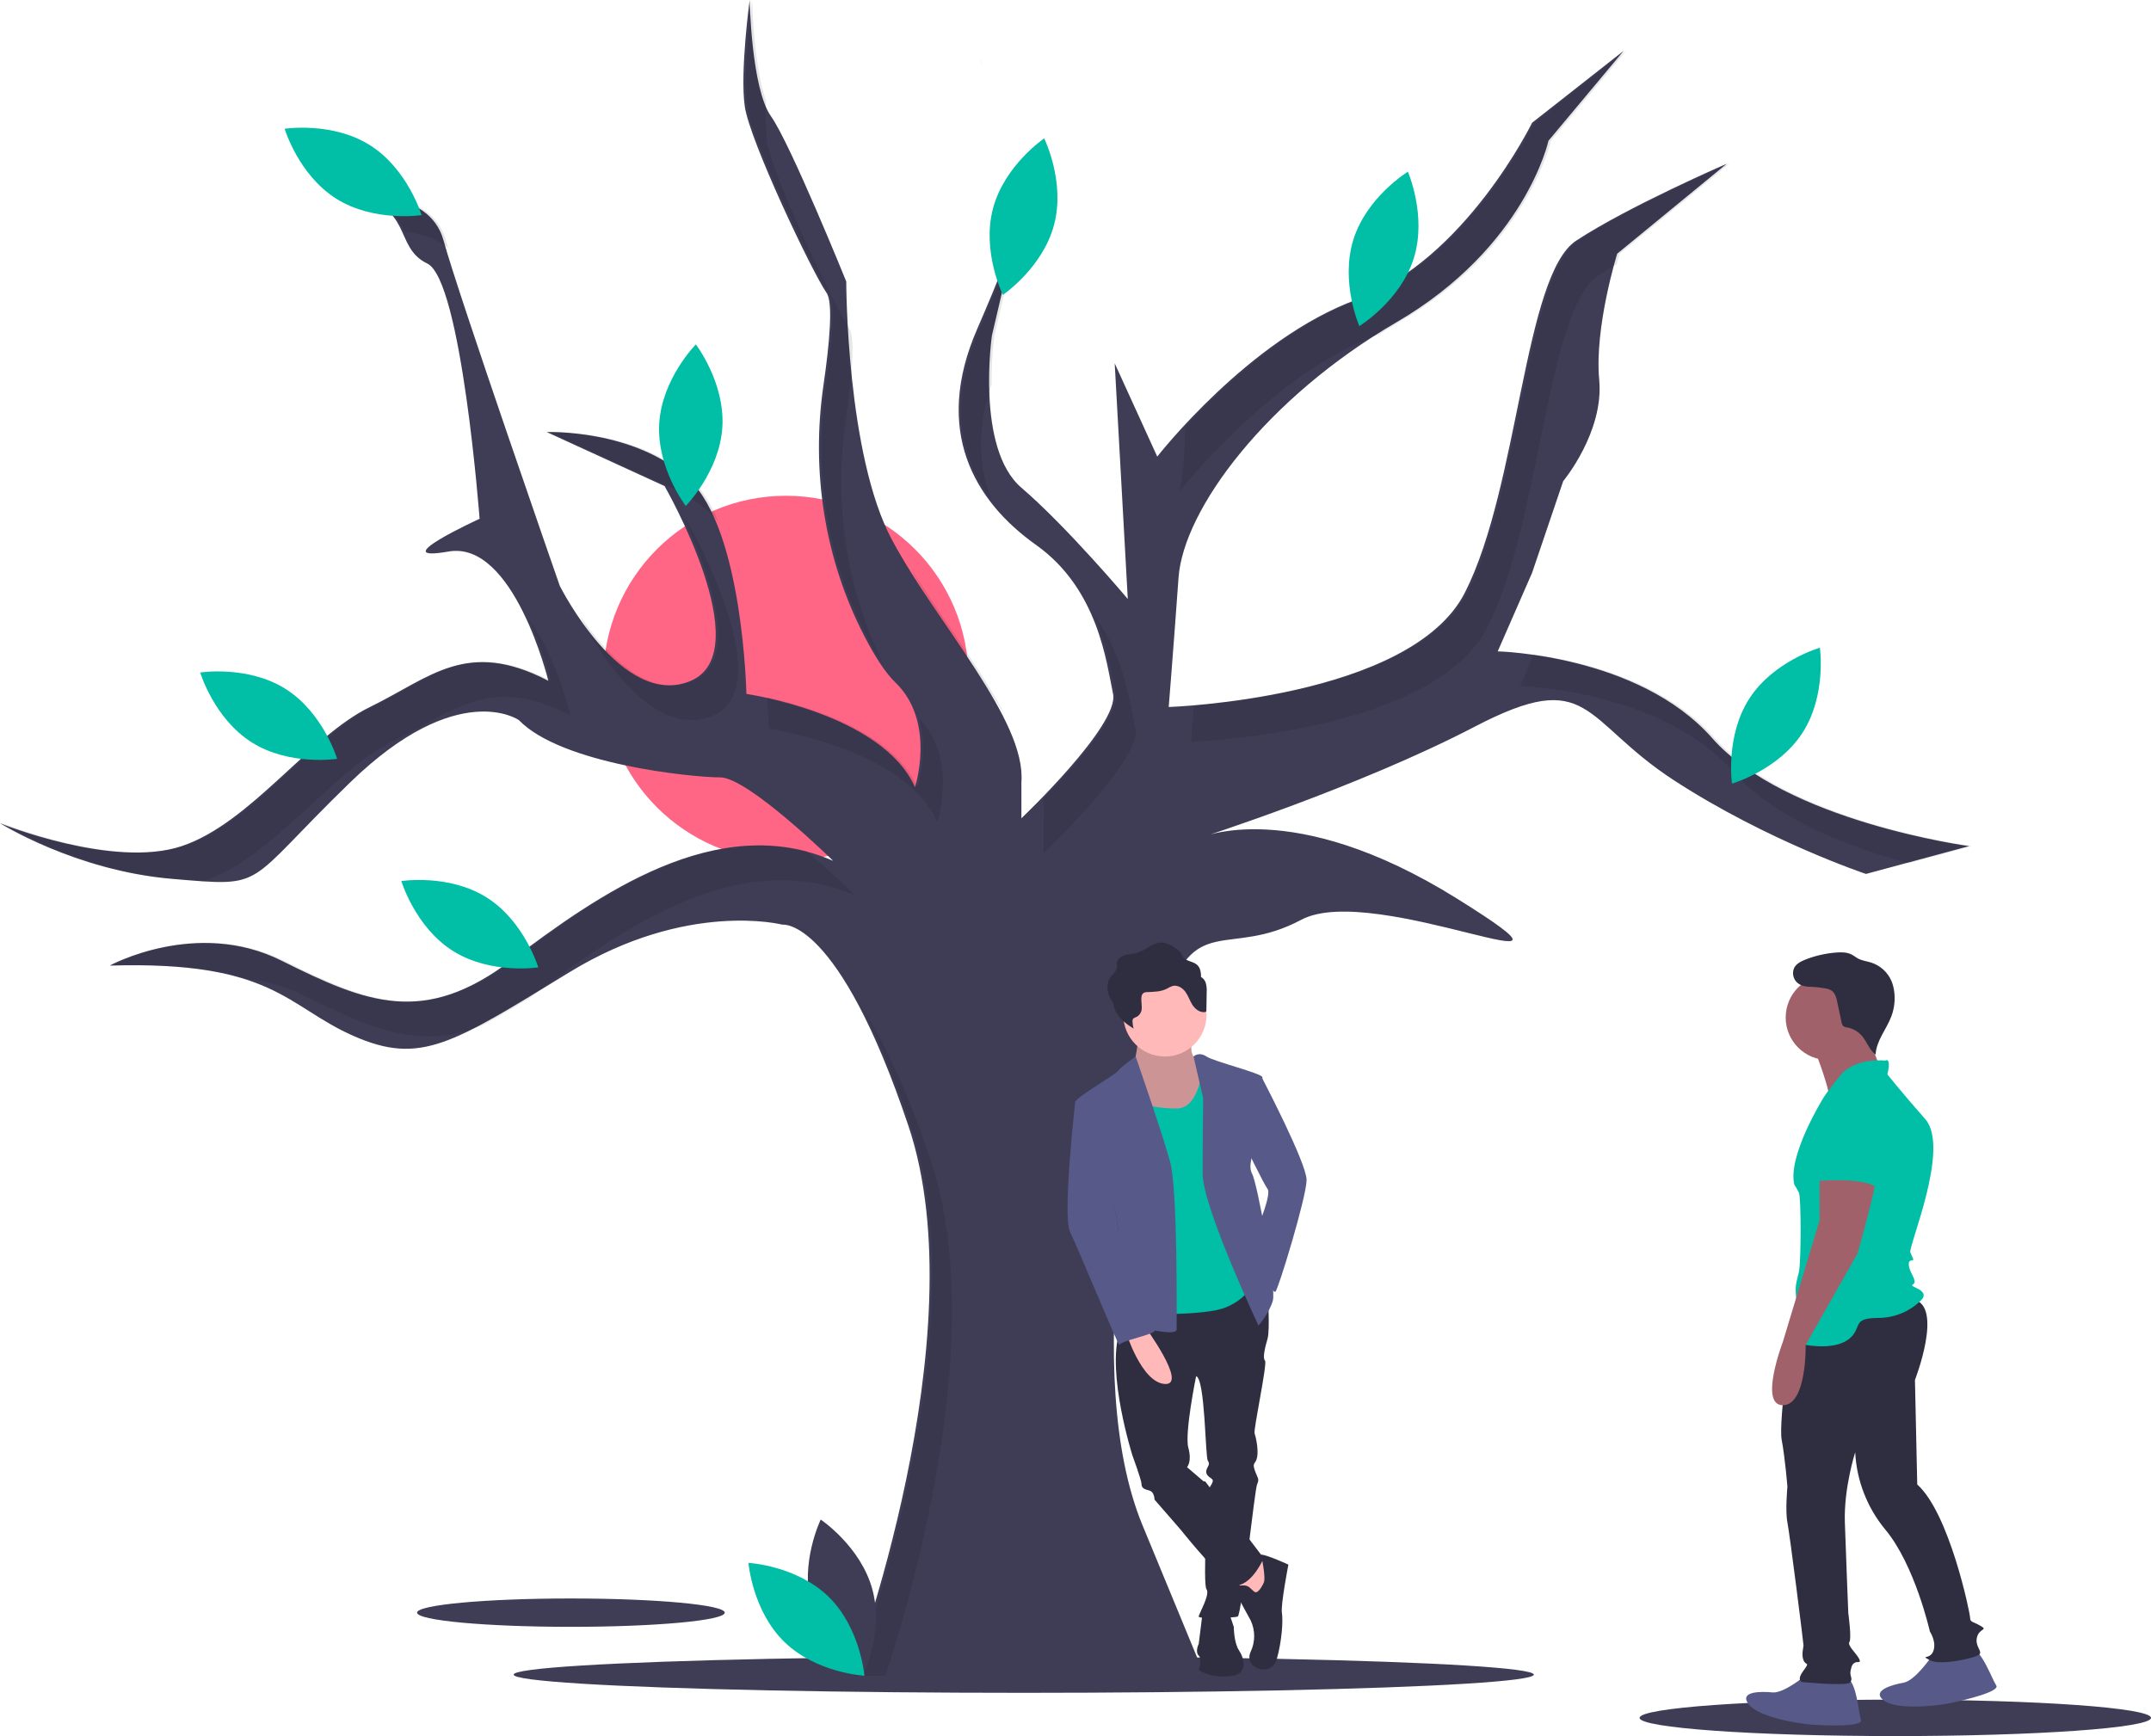 <svg id="e0mmfj8svzsmk1" xmlns="http://www.w3.org/2000/svg" xmlns:xlink="http://www.w3.org/1999/xlink" viewBox="0 0 1055.523 852.056" shape-rendering="geometricPrecision" text-rendering="geometricPrecision"><style><![CDATA[#e0mmfj8svzsmk3_to {animation: e0mmfj8svzsmk3_to__to 3000ms linear infinite normal forwards}@keyframes e0mmfj8svzsmk3_to__to { 0% {transform: translate(0px,0px)} 100% {transform: translate(-246.005px,-199.859px)} }]]></style><ellipse id="e0mmfj8svzsmk2" rx="250.304" ry="8.939" transform="matrix(1 0 0 1 502.363 821.89)" fill="rgb(63,61,86)" stroke="none" stroke-width="1"/><g id="e0mmfj8svzsmk3_to" transform="translate(0,0)"><circle id="e0mmfj8svzsmk3" r="89.563" transform="translate(385.682,332.888)" fill="rgb(255,101,132)" stroke="none" stroke-width="1"/></g><ellipse id="e0mmfj8svzsmk4" rx="75.486" ry="6.958" transform="matrix(1 0 0 1 280.159 791.481)" fill="rgb(63,61,86)" stroke="none" stroke-width="1"/><path id="e0mmfj8svzsmk5" d="M489.915,846.473C489.915,846.473,552.566,679.403,518.027,576.59C483.489,473.778,456.179,477.794,456.179,477.794C456.179,477.794,409.592,465.745,351.76,501.087C293.928,536.429,278.667,546.871,245.735,532.413C212.802,517.955,206.377,495.465,126.054,497.874C126.054,497.874,168.625,474.581,210.393,495.465C252.16,516.348,280.273,527.594,322.844,495.465C365.415,463.336,424.05,421.568,481.079,446.468C481.079,446.468,439.312,405.504,425.657,405.504C412.002,405.504,347.744,399.078,326.86,377.391C326.86,377.391,297.141,356.507,244.128,407.913C191.115,459.32,203.967,459.32,156.577,455.303C109.187,451.287,72.238,427.994,72.238,427.994C72.238,427.994,127.661,450.484,161.396,439.239C195.131,427.994,224.048,385.423,253.767,370.965C283.486,356.507,301.157,337.23,341.318,358.113C341.318,358.113,324.451,289.036,292.322,294.659C260.193,300.281,307.583,278.594,307.583,278.594C307.583,278.594,298.747,161.324,281.88,153.291C265.012,145.259,275.454,124.375,244.128,120.359C244.128,120.359,282.683,115.54,289.912,142.046C297.141,168.552,346.941,311.526,346.941,311.526C346.941,311.526,377.463,372.571,411.199,358.113C444.934,343.655,398.347,262.53,398.347,262.53L340.515,236.023C340.515,236.023,383.889,234.417,410.395,259.317C436.902,284.217,438.508,364.539,438.508,364.539C438.508,364.539,505.176,374.178,521.24,410.323C521.24,410.323,531.682,378.194,511.602,358.917C506.581,354.097,501.31,345.714,496.227,335.849C476.789,298.125,470.195,255.123,476.31,213.128C479.302,192.578,481.144,172.484,477.866,167.749C470.637,157.307,440.115,93.049,437.705,76.182C435.295,59.314,440.115,23.972,440.115,23.972C440.115,23.972,440.918,67.346,450.557,81.001C460.195,94.656,487.505,162.127,487.505,162.127C487.505,162.127,487.505,247.268,509.995,289.036C532.485,330.804,575.86,377.391,573.45,407.913L573.45,425.584C573.45,425.584,621.643,379.8,618.43,364.539C615.217,349.278,611.201,313.133,580.679,291.446C550.156,269.759,530.076,235.22,551.763,185.42C573.45,135.62,573.45,126.785,573.45,126.785L558.992,188.633C558.992,188.633,550.96,244.056,573.45,263.333C595.94,282.61,625.659,317.952,625.659,317.952L619.234,202.288L640.117,248.072C640.117,248.072,685.098,190.24,738.111,170.962C791.123,151.685,824.056,84.214,824.056,84.214L869.036,48.872L832.088,93.049C832.088,93.049,820.843,145.259,757.388,182.207C693.933,219.156,652.969,273.775,650.559,307.51C648.15,341.246,645.74,370.965,645.74,370.965C645.74,370.965,764.617,366.949,791.123,314.739C817.63,262.53,820.04,158.914,845.743,142.046C871.446,125.178,919.639,104.295,919.639,104.295L865.823,148.472C865.823,148.472,854.578,184.617,856.988,210.32C859.398,236.023,839.317,260.12,839.317,260.12L824.056,305.101L807.188,343.655C807.188,343.655,876.265,345.262,912.41,386.226C948.555,427.191,1038.516,439.239,1038.516,439.239L987.913,452.894C987.913,452.894,939.72,436.829,893.936,407.11C848.152,377.391,852.972,350.884,795.943,380.604C738.914,410.323,661.001,435.223,661.001,435.223C661.001,435.223,705.982,414.339,787.107,464.942C868.233,515.545,746.946,456.107,710.801,475.384C674.656,494.661,657.788,470.565,643.33,518.758C628.872,566.952,602.366,698.68,632.888,772.577L663.411,846.473Z" transform="matrix(1 0 0 1 -72.238 -23.972)" fill="rgb(63,61,86)" stroke="none" stroke-width="1"/><path id="e0mmfj8svzsmk6" d="M792.342,314.739C770.807,357.156,688.304,367.763,658.111,370.249C657.265,381.138,656.707,388.024,656.707,388.024C656.707,388.024,775.584,384.008,802.09,331.798C828.596,279.589,831.006,175.973,856.709,159.105C859.435,157.316,862.416,155.482,865.563,153.633C866.446,150.391,867.042,148.472,867.042,148.472L920.858,104.295C920.858,104.295,872.665,125.178,846.961,142.046C821.258,158.914,818.848,262.53,792.342,314.739Z" transform="matrix(1 0 0 1 -72.238 -23.972)" opacity="0.1" fill="rgb(0,0,0)" stroke="none" stroke-width="1"/><path id="e0mmfj8svzsmk7" d="M653.826,233.593C653.651,253.369,651.084,265.131,651.084,265.131C651.084,265.131,696.046,207.323,749.044,188.034C752.176,186.052,755.354,184.101,758.607,182.207C822.061,145.259,833.306,93.049,833.306,93.049L870.255,48.872L825.274,84.214C825.274,84.214,792.342,151.685,739.329,170.962C703.193,184.102,670.796,215.152,653.826,233.593Z" transform="matrix(1 0 0 1 -72.238 -23.972)" opacity="0.1" fill="rgb(0,0,0)" stroke="none" stroke-width="1"/><path id="e0mmfj8svzsmk8" d="M584.416,424.972L584.416,442.643C584.416,442.643,632.61,396.86,629.397,381.598C626.94,369.927,623.998,346.046,609.105,325.754C615.818,341.089,617.861,356.047,619.649,364.539C621.953,375.483,597.824,402.12,583.986,416.317C584.471,419.175,584.616,422.08,584.416,424.972Z" transform="matrix(1 0 0 1 -72.238 -23.972)" opacity="0.1" fill="rgb(0,0,0)" stroke="none" stroke-width="1"/><path id="e0mmfj8svzsmk9" d="M519.769,303.705C520.151,304.519,520.545,305.32,520.962,306.095C533.279,328.97,551.849,353.285,565.742,375.621C554.513,353.502,534.972,328.209,519.769,303.705Z" transform="matrix(1 0 0 1 -72.238 -23.972)" opacity="0.1" fill="rgb(0,0,0)" stroke="none" stroke-width="1"/><path id="e0mmfj8svzsmk10" d="M558.928,269.509C552.451,253.639,551.384,234.754,558.825,212.625C558.732,204.605,559.195,196.589,560.21,188.633L572.858,134.53C570.526,142.332,565.191,157.384,552.981,185.42C537.525,220.913,543.293,248.648,558.928,269.509Z" transform="matrix(1 0 0 1 -72.238 -23.972)" opacity="0.1" fill="rgb(0,0,0)" stroke="none" stroke-width="1"/><path id="e0mmfj8svzsmk11" d="M913.629,386.226C888.562,357.817,847.663,348.34,824.943,345.197L818.155,360.714C818.155,360.714,887.232,362.321,923.377,403.285C943.421,426.002,980.01,439.823,1008.634,447.631L1039.735,439.239C1039.735,439.239,949.774,427.191,913.629,386.226Z" transform="matrix(1 0 0 1 -72.238 -23.972)" opacity="0.1" fill="rgb(0,0,0)" stroke="none" stroke-width="1"/><path id="e0mmfj8svzsmk12" d="M422.165,375.172C455.901,360.714,409.314,279.589,409.314,279.589L408.039,279.005C419.654,303.51,436.498,347.793,412.417,358.113C389.884,367.77,368.787,343.744,357.259,326.722C357.678,327.926,357.907,328.585,357.907,328.585C357.907,328.585,388.43,389.63,422.165,375.172Z" transform="matrix(1 0 0 1 -72.238 -23.972)" opacity="0.1" fill="rgb(0,0,0)" stroke="none" stroke-width="1"/><path id="e0mmfj8svzsmk13" d="M532.207,427.382C532.207,427.382,542.372,396.048,523.276,376.702C527.958,393.369,522.459,410.323,522.459,410.323C510.032,382.362,467.331,370.265,448.627,366.22C449.352,375.529,449.475,381.598,449.475,381.598C449.475,381.598,516.142,391.237,532.207,427.382Z" transform="matrix(1 0 0 1 -72.238 -23.972)" opacity="0.1" fill="rgb(0,0,0)" stroke="none" stroke-width="1"/><path id="e0mmfj8svzsmk14" d="M572.858,134.53C574.668,128.473,574.668,126.785,574.668,126.785Z" transform="matrix(1 0 0 1 -72.238 -23.972)" opacity="0.1" fill="rgb(0,0,0)" stroke="none" stroke-width="1"/><path id="e0mmfj8svzsmk15" d="M171.875,456.452C172.037,456.399,172.202,456.352,172.363,456.298C206.098,445.053,235.014,402.482,264.733,388.024C294.453,373.566,312.124,354.289,352.285,375.172C352.285,375.172,345.259,346.413,331.643,327.518C336.153,337.382,339.798,347.619,342.537,358.113C302.376,337.23,284.705,356.507,254.985,370.965C225.266,385.423,196.35,427.994,162.615,439.239C128.879,450.484,73.457,427.994,73.457,427.994C73.457,427.994,110.405,451.287,157.795,455.303C163.216,455.763,167.842,456.168,171.875,456.452Z" transform="matrix(1 0 0 1 -72.238 -23.972)" opacity="0.1" fill="rgb(0,0,0)" stroke="none" stroke-width="1"/><path id="e0mmfj8svzsmk16" d="M506.749,846.473C521.466,801.357,556.86,676.6,528.994,593.649C516.96,557.827,505.806,534.983,496.376,520.41C503.428,534.206,511.138,552.453,519.246,576.59C553.785,679.403,491.133,846.473,491.133,846.473Z" transform="matrix(1 0 0 1 -72.238 -23.972)" opacity="0.1" fill="rgb(0,0,0)" stroke="none" stroke-width="1"/><path id="e0mmfj8svzsmk17" d="M193.068,504.335C202.915,505.335,212.5,508.109,221.359,512.524C254.346,529.017,278.821,539.477,308.622,527.329C315.411,523.742,323.005,519.304,331.762,514.021C332.444,513.523,333.121,513.045,333.811,512.524C376.382,480.395,435.017,438.627,492.046,463.527C492.046,463.527,480.52,452.226,467.6,441.495C415.329,428.673,362.982,466.091,324.063,495.465C281.492,527.594,253.379,516.348,211.611,495.465C169.844,474.581,127.273,497.874,127.273,497.874C158.307,496.943,178.305,499.731,193.068,504.335Z" transform="matrix(1 0 0 1 -72.238 -23.972)" opacity="0.1" fill="rgb(0,0,0)" stroke="none" stroke-width="1"/><path id="e0mmfj8svzsmk18" d="M274.597,145.494C275.514,147.037,276.624,148.456,277.901,149.717C276.963,148.189,275.855,146.772,274.597,145.494Z" transform="matrix(1 0 0 1 -72.238 -23.972)" opacity="0.1" fill="rgb(0,0,0)" stroke="none" stroke-width="1"/><path id="e0mmfj8svzsmk19" d="M421.362,276.376C422.604,277.55,423.767,278.804,424.844,280.13C421.326,271.672,416.981,264.358,411.614,259.317C385.108,234.417,341.733,236.023,341.733,236.023L396.129,260.955C405.45,264.432,414.016,269.667,421.362,276.376Z" transform="matrix(1 0 0 1 -72.238 -23.972)" opacity="0.1" fill="rgb(0,0,0)" stroke="none" stroke-width="1"/><path id="e0mmfj8svzsmk20" d="M479.085,167.749C482.363,172.484,480.521,192.578,477.529,213.128C471.414,255.123,478.008,298.125,497.446,335.849C500.005,340.912,502.863,345.818,506.005,350.541C487.495,313.39,481.289,271.307,487.277,230.187C490.269,209.637,492.111,189.543,488.833,184.808C481.604,174.367,451.081,110.109,448.672,93.241C447.949,86.697,447.781,80.104,448.168,73.532C441.929,55.828,441.333,23.972,441.333,23.972C441.333,23.972,436.514,59.314,438.924,76.182C441.333,93.049,471.856,157.307,479.085,167.749Z" transform="matrix(1 0 0 1 -72.238 -23.972)" opacity="0.1" fill="rgb(0,0,0)" stroke="none" stroke-width="1"/><path id="e0mmfj8svzsmk21" d="M554.439,56.707C554.118,55.119,553.629,53.57,552.981,52.085C552.334,50.6,553.599,53.819,554.439,56.707Z" transform="matrix(1 0 0 1 -72.238 -23.972)" opacity="0.1" fill="rgb(0,0,0)" stroke="none" stroke-width="1"/><path id="e0mmfj8svzsmk22" d="M270.737,137.602C277.816,138.468,285.959,140.64,292.17,145.677C291.765,144.307,291.412,143.078,291.13,142.046C283.901,115.54,245.347,120.359,245.347,120.359C262.77,122.593,267.27,130.045,270.737,137.602Z" transform="matrix(1 0 0 1 -72.238 -23.972)" opacity="0.1" fill="rgb(0,0,0)" stroke="none" stroke-width="1"/><path id="e0mmfj8svzsmk23" d="M470.376,812.154C476.103,833.324,495.719,846.435,495.719,846.435C495.719,846.435,506.05,825.223,500.323,804.053C494.596,782.882,474.98,769.771,474.98,769.771C474.98,769.771,464.649,790.984,470.376,812.154Z" transform="matrix(1 0 0 1 -72.238 -23.972)" fill="rgb(63,61,86)" stroke="none" stroke-width="1"/><path id="e0mmfj8svzsmk24" d="M478.791,807.604C494.506,822.902,496.425,846.418,496.425,846.418C496.425,846.418,472.866,845.132,457.151,829.834C441.436,814.536,439.517,791.02,439.517,791.02C439.517,791.02,463.076,792.306,478.791,807.604Z" transform="matrix(1 0 0 1 -72.238 -23.972)" fill="rgb(0,191,166)" stroke="none" stroke-width="1"/><path id="e0mmfj8svzsmk25" d="M426.705,233.613C425.339,255.501,408.75,272.279,408.75,272.279C408.75,272.279,394.376,253.569,395.742,231.68C397.108,209.792,413.697,193.014,413.697,193.014C413.697,193.014,428.071,211.724,426.705,233.613Z" transform="matrix(1 0 0 1 -72.238 -23.972)" fill="rgb(0,191,166)" stroke="none" stroke-width="1"/><path id="e0mmfj8svzsmk26" d="M253.779,95.237C272.331,106.933,279.098,129.536,279.098,129.536C279.098,129.536,255.786,133.176,237.234,121.48C218.682,109.784,211.915,87.18,211.915,87.18C211.915,87.18,235.227,83.541,253.779,95.237Z" transform="matrix(1 0 0 1 -72.238 -23.972)" fill="rgb(0,191,166)" stroke="none" stroke-width="1"/><path id="e0mmfj8svzsmk27" d="M212.35,362.09C230.902,373.787,237.668,396.39,237.668,396.39C237.668,396.39,214.356,400.03,195.804,388.334C177.252,376.637,170.486,354.034,170.486,354.034C170.486,354.034,193.798,350.394,212.35,362.09Z" transform="matrix(1 0 0 1 -72.238 -23.972)" fill="rgb(0,191,166)" stroke="none" stroke-width="1"/><path id="e0mmfj8svzsmk28" d="M311.049,464.445C329.601,476.142,336.368,498.745,336.368,498.745C336.368,498.745,313.056,502.385,294.504,490.688C275.952,478.992,269.185,456.389,269.185,456.389C269.185,456.389,292.497,452.749,311.049,464.445Z" transform="matrix(1 0 0 1 -72.238 -23.972)" fill="rgb(0,191,166)" stroke="none" stroke-width="1"/><path id="e0mmfj8svzsmk29" d="M589.502,134.249C583.908,155.454,564.374,168.688,564.374,168.688C564.374,168.688,553.911,147.54,559.506,126.335C565.1,105.129,584.634,91.896,584.634,91.896C584.634,91.896,595.097,113.043,589.502,134.249Z" transform="matrix(1 0 0 1 -72.238 -23.972)" fill="rgb(0,191,166)" stroke="none" stroke-width="1"/><path id="e0mmfj8svzsmk30" d="M765.986,150.783C759.41,171.705,739.281,184.015,739.281,184.015C739.281,184.015,729.814,162.403,736.39,141.481C742.966,120.559,763.094,108.249,763.094,108.249C763.094,108.249,772.562,129.861,765.986,150.783Z" transform="matrix(1 0 0 1 -72.238 -23.972)" fill="rgb(0,191,166)" stroke="none" stroke-width="1"/><path id="e0mmfj8svzsmk31" d="M956.737,383.637C944.825,402.051,922.145,408.554,922.145,408.554C922.145,408.554,918.777,385.202,930.688,366.787C942.6,348.373,965.28,341.87,965.28,341.87C965.28,341.87,968.648,365.222,956.737,383.637Z" transform="matrix(1 0 0 1 -72.238 -23.972)" fill="rgb(0,191,166)" stroke="none" stroke-width="1"/><path id="e0mmfj8svzsmk32" d="M657.273,534.211C657.273,534.211,655.36,541.227,659.187,543.778C663.013,546.329,664.289,558.447,664.289,558.447L656.636,579.493L636.227,583.32L628.574,568.651L628.574,546.967C628.574,546.967,631.125,536.125,630.487,532.936C629.849,529.747,657.273,534.211,657.273,534.211Z" transform="matrix(1 0 0 1 -72.238 -23.972)" fill="rgb(255,185,185)" stroke="none" stroke-width="1"/><path id="e0mmfj8svzsmk33" d="M657.273,534.211C657.273,534.211,655.36,541.227,659.187,543.778C663.013,546.329,664.289,558.447,664.289,558.447L656.636,579.493L636.227,583.32L628.574,568.651L628.574,546.967C628.574,546.967,631.125,536.125,630.487,532.936C629.849,529.747,657.273,534.211,657.273,534.211Z" transform="matrix(1 0 0 1 -72.238 -23.972)" opacity="0.2" fill="rgb(0,0,0)" stroke="none" stroke-width="1"/><path id="e0mmfj8svzsmk34" d="M677.682,654.75L694.264,657.939C694.264,657.939,695.54,676.434,694.264,680.899C692.989,685.363,691.713,690.465,692.989,691.741C694.264,693.016,687.249,725.543,687.887,727.456C688.524,729.369,689.8,735.109,689.162,738.936C688.524,742.763,686.611,741.487,687.887,745.314C689.162,749.14,690.438,749.778,689.162,752.329C687.887,754.88,681.509,816.744,679.595,817.382C677.682,818.02,660.462,818.657,660.462,817.382C660.462,816.106,666.202,806.54,664.289,803.989C662.376,801.438,664.927,758.069,664.927,756.156C664.927,754.242,668.753,751.054,666.84,749.778C664.927,748.503,663.651,747.227,664.289,745.314C664.927,743.4,666.202,742.763,664.927,740.849C663.651,738.936,663.651,700.67,659.187,699.394C659.187,699.394,653.447,727.456,655.36,734.472C657.274,741.487,654.722,744.038,654.722,744.038L663.651,751.691L651.534,774.651L638.778,759.982C638.778,759.982,638.778,756.156,636.227,755.518C633.676,754.88,632.4,754.242,632.4,752.329C632.4,750.416,627.936,738.298,627.936,738.298C627.936,738.298,615.181,698.119,621.558,677.71C627.936,657.301,630.393,657.977,630.393,657.977Z" transform="matrix(1 0 0 1 -72.238 -23.972)" fill="rgb(47,46,65)" stroke="none" stroke-width="1"/><polygon id="e0mmfj8svzsmk35" points="615.648,762.797 622.664,770.45 620.113,791.496 614.373,791.496 605.444,771.725 615.648,762.797" fill="rgb(255,185,185)" stroke="none" stroke-width="1"/><path id="e0mmfj8svzsmk36" d="M692.351,800.8C692.351,800.8,689.8,806.54,687.887,805.264C685.973,803.989,685.339,802.075,682.467,802.075C679.595,802.075,677.044,802.713,677.682,803.989C678.32,805.264,685.973,819.295,685.973,819.295C688.247,824.144,688.247,829.753,685.973,834.602C682.147,842.893,696.178,847.357,698.729,838.428C701.28,829.5,701.917,819.295,701.28,815.469C700.642,811.642,704.469,791.871,704.469,791.871C704.469,791.871,694.165,787.121,691.026,786.945C691.026,786.945,693.626,798.249,692.351,800.8Z" transform="matrix(1 0 0 1 -72.238 -23.972)" fill="rgb(47,46,65)" stroke="none" stroke-width="1"/><path id="e0mmfj8svzsmk37" d="M675.131,814.831L677.682,822.484C677.682,822.484,677.682,830.137,680.233,833.964C682.784,837.791,685.335,846.082,675.131,846.719C664.927,847.357,660.462,843.53,660.462,843.53C660.462,843.53,662.376,838.428,660.462,836.515C658.549,834.602,660.462,830.775,660.462,830.775L662.376,815.469Z" transform="matrix(1 0 0 1 -72.238 -23.972)" fill="rgb(47,46,65)" stroke="none" stroke-width="1"/><path id="e0mmfj8svzsmk38" d="M657.911,751.054L663.651,751.054L692.351,788.682C692.351,788.682,687.249,800.8,679.596,802.075C679.596,802.075,678.32,801.438,672.58,797.611C666.84,793.784,651.534,774.651,651.534,774.651L649.62,763.809Z" transform="matrix(1 0 0 1 -72.238 -23.972)" fill="rgb(47,46,65)" stroke="none" stroke-width="1"/><circle id="e0mmfj8svzsmk39" r="20.409" transform="matrix(1 0 0 1 571.642 498.121)" fill="rgb(255,185,185)" stroke="none" stroke-width="1"/><path id="e0mmfj8svzsmk40" d="M668.753,548.242L662.376,545.691C662.376,545.691,661.738,568.013,649.62,568.013C637.503,568.013,624.747,564.824,624.747,558.447C624.747,552.069,614.543,569.926,614.543,569.926C614.543,569.926,624.109,633.704,623.472,634.341C622.834,634.979,630.487,668.781,630.487,668.781C630.487,668.781,663.013,670.057,673.856,665.592C684.698,661.128,687.887,652.837,687.887,652.837L683.422,596.713L674.493,553.344Z" transform="matrix(1 0 0 1 -72.238 -23.972)" fill="rgb(0,191,166)" stroke="none" stroke-width="1"/><path id="e0mmfj8svzsmk41" d="M657.915,542.502C657.915,542.502,660.462,539.951,664.289,542.502C668.116,545.053,691.713,550.793,691.713,552.707L691.713,576.942C691.713,576.942,692.351,580.769,690.438,583.32C688.524,585.871,684.06,595.437,686.611,599.902C689.162,604.366,698.729,656.026,696.815,662.403C694.902,668.781,689.8,674.521,689.8,674.521C689.8,674.521,662.376,616.484,662.376,599.902C662.376,583.32,662.642,562.976,662.642,562.976Z" transform="matrix(1 0 0 1 -72.238 -23.972)" fill="rgb(87,90,137)" stroke="none" stroke-width="1"/><path id="e0mmfj8svzsmk42" d="M685.973,553.344L691.713,553.344C691.713,553.344,713.397,594.8,713.397,603.091C713.397,611.382,699.366,657.301,698.091,657.939C696.815,658.577,692.989,650.923,692.989,650.923L689.8,625.413C689.8,625.413,696.178,610.106,694.264,607.555C692.351,605.004,682.784,585.233,682.784,585.233Z" transform="matrix(1 0 0 1 -72.238 -23.972)" fill="rgb(87,90,137)" stroke="none" stroke-width="1"/><path id="e0mmfj8svzsmk43" d="M629.517,542.502C629.517,542.502,622.196,547.604,620.92,549.518C619.645,551.431,600.512,562.273,599.874,564.824C599.236,567.375,614.543,589.06,614.543,589.06C614.543,589.06,620.92,624.775,620.92,627.326C620.92,629.877,623.472,673.245,623.472,673.245C623.472,673.245,649.62,680.899,649.62,676.434C649.62,671.97,650.258,608.193,646.431,594.162C642.605,580.131,629.517,542.502,629.517,542.502Z" transform="matrix(1 0 0 1 -72.238 -23.972)" fill="rgb(87,90,137)" stroke="none" stroke-width="1"/><path id="e0mmfj8svzsmk44" d="M633.676,674.521C633.676,674.521,655.36,703.859,643.88,703.221C632.4,702.583,624.747,677.71,624.747,677.71Z" transform="matrix(1 0 0 1 -72.238 -23.972)" fill="rgb(255,185,185)" stroke="none" stroke-width="1"/><path id="e0mmfj8svzsmk45" d="M607.527,562.911L599.874,564.824C599.874,564.824,593.496,620.948,597.323,628.601C601.15,636.255,621.558,686.001,621.558,684.088C621.558,682.174,639.511,678.764,638.826,676.961C638.14,675.159,634.314,667.505,633.038,664.954C631.763,662.403,629.849,659.214,630.487,656.026C631.125,652.837,623.472,639.187,623.472,639.187C623.472,639.187,621.558,631.153,620.92,627.326C620.283,623.499,614.543,581.406,614.543,581.406Z" transform="matrix(1 0 0 1 -72.238 -23.972)" fill="rgb(87,90,137)" stroke="none" stroke-width="1"/><path id="e0mmfj8svzsmk46" d="M663.891,506.295C663.501,505.095,662.677,504.083,661.581,503.458C661.638,502.191,661.473,500.924,661.094,499.713C659.823,496.178,656.814,496.381,653.974,494.818C652.742,494.14,652.818,493.541,652.177,492.427C651.316,490.947,650.058,489.739,648.544,488.938C646.793,487.695,644.77,486.888,642.644,486.582C638.115,486.292,634.643,490.301,630.314,491.588C628.406,492.155,626.356,492.179,624.438,492.715C622.52,493.251,620.606,494.531,620.32,496.395C620.188,497.256,620.421,498.139,620.287,498.999C620.021,500.709,618.428,501.906,617.361,503.313C615.001,506.423,615.271,510.816,617.158,514.2C617.557,514.903,618.012,515.573,618.518,516.204C618.679,517.812,619.168,519.37,619.955,520.782C621.842,524.165,625.088,526.694,628.48,528.795C628.202,527.675,628.034,526.53,627.977,525.378C627.929,524.993,627.982,524.603,628.131,524.246C628.509,523.502,629.507,523.305,630.268,522.898C631.744,521.928,632.597,520.248,632.508,518.483C632.553,516.778,632.169,515.069,632.359,513.372C632.38,512.572,632.751,511.82,633.375,511.318C633.963,511.004,634.624,510.856,635.29,510.888C638.519,510.764,641.893,510.708,644.742,509.271C645.666,508.694,646.653,508.224,647.684,507.87C650.104,507.276,652.578,508.873,653.974,510.827C655.369,512.782,656.064,515.108,657.351,517.127C658.639,519.146,660.862,520.947,663.351,520.707C663.631,520.71,663.899,520.597,664.094,520.396C664.201,520.217,664.249,520.008,664.231,519.8L664.37,510.846C664.486,509.313,664.323,507.771,663.891,506.295Z" transform="matrix(1 0 0 1 -72.238 -23.972)" fill="rgb(47,46,65)" stroke="none" stroke-width="1"/><ellipse id="e0mmfj8svzsmk47" rx="125.477" ry="8.939" transform="matrix(1 0 0 1 930.046 843.116)" fill="rgb(63,61,86)" stroke="none" stroke-width="1"/><path id="e0mmfj8svzsmk48" d="M958.366,846.137C958.366,846.137,947.653,855.158,942.015,854.594C936.377,854.03,925.665,854.03,930.175,860.232C934.686,866.434,953.291,869.817,961.185,870.381C969.078,870.944,986.556,871.508,985.428,868.125C984.301,864.743,983.173,848.956,978.663,847.828C974.152,846.701,958.366,846.137,958.366,846.137Z" transform="matrix(1 0 0 1 -72.238 -23.972)" fill="rgb(87,90,137)" stroke="none" stroke-width="1"/><path id="e0mmfj8svzsmk49" d="M1019.848,837.28C1019.848,837.28,1011.955,848.848,1006.373,849.82C1000.79,850.793,990.472,853.672,996.484,858.433C1002.495,863.195,1021.325,861.453,1029.079,859.874C1036.834,858.296,1053.82,854.142,1051.825,851.186C1049.83,848.231,1044.501,833.328,1039.853,833.454C1035.206,833.581,1019.848,837.28,1019.848,837.28Z" transform="matrix(1 0 0 1 -72.238 -23.972)" fill="rgb(87,90,137)" stroke="none" stroke-width="1"/><path id="e0mmfj8svzsmk50" d="M952.09,671.841C952.09,671.841,944.834,721.536,946.526,730.557C948.217,739.578,949.345,753.673,949.345,753.673C949.345,753.673,948.217,765.513,949.345,771.151C950.472,776.789,957.238,830.35,957.238,831.478C957.238,832.606,956.11,835.989,957.238,838.808C958.365,841.627,960.621,839.371,957.238,843.882C953.855,848.392,956.11,849.52,956.674,849.52C957.238,849.52,979.226,851.775,980.354,849.52C981.482,847.265,979.79,846.701,980.354,843.882C980.918,841.063,981.482,840.499,982.609,839.935C983.737,839.371,985.992,840.499,984.301,837.68C982.609,834.861,978.663,831.478,979.79,829.787C980.918,828.095,979.226,815.692,979.226,815.692C979.226,815.692,978.099,788.065,977.535,771.151C976.971,754.237,982.609,736.759,982.609,736.759C983.311,750.598,988.451,763.843,997.268,774.534C1011.927,792.012,1019.257,824.712,1019.257,824.712C1019.257,824.712,1022.639,829.787,1020.948,834.297C1019.257,838.808,1014.182,835.989,1019.257,838.808C1024.331,841.627,1041.809,837.68,1043.5,835.989C1045.192,834.297,1041.245,832.042,1042.373,827.531C1043.5,823.021,1048.011,824.149,1044.064,821.893C1040.117,819.638,1038.99,820.202,1038.99,817.947C1038.99,815.692,1028.841,766.64,1013.055,752.545L1011.927,701.239C1011.927,701.239,1026.022,665.155,1011.363,661.773C996.704,658.39,952.09,671.841,952.09,671.841Z" transform="matrix(1 0 0 1 -72.238 -23.972)" fill="rgb(47,46,65)" stroke="none" stroke-width="1"/><path id="e0mmfj8svzsmk51" d="M962.312,538.299C962.312,538.299,971.897,561.979,969.642,565.362C967.386,568.745,997.268,554.086,997.268,554.086C997.268,554.086,987.683,530.406,987.683,527.587C987.683,524.768,962.312,538.299,962.312,538.299Z" transform="matrix(1 0 0 1 -72.238 -23.972)" fill="rgb(160,97,106)" stroke="none" stroke-width="1"/><circle id="e0mmfj8svzsmk52" r="20.861" transform="matrix(1 0 0 1 897.121 499.386)" fill="rgb(160,97,106)" stroke="none" stroke-width="1"/><path id="e0mmfj8svzsmk53" d="M997.268,544.501C997.268,544.501,982.609,542.81,975.28,551.83C967.95,560.851,966.823,563.107,966.823,563.107C966.823,563.107,949.345,591.297,952.727,605.392C953.552,606.665,954.305,607.982,954.983,609.339C956.11,611.594,956.11,643.167,954.983,648.241C953.855,653.316,952.727,655.007,953.855,662.336C954.983,669.666,944.834,681.506,956.674,683.761C968.514,686.016,977.535,684.325,981.482,679.251C985.428,674.176,982.045,670.793,994.449,670.793C1002.045,670.661,1009.304,667.637,1014.746,662.336C1020.188,657.036,1008.544,655.571,1010.799,654.443C1013.055,653.316,1010.799,650.496,1009.672,647.677C1008.544,644.858,1008.544,642.603,1010.236,642.603C1011.927,642.603,1010.799,641.476,1009.672,638.657C1008.544,635.838,1029.405,587.35,1017.001,573.255C1004.598,559.16,998.396,551.267,998.396,551.267C998.396,551.267,1000.651,542.81,997.268,544.501Z" transform="matrix(1 0 0 1 -72.238 -23.972)" fill="rgb(0,191,166)" stroke="none" stroke-width="1"/><path id="e0mmfj8svzsmk54" d="M965.131,598.062L965.131,622.87L947.089,682.633C947.089,682.633,935.249,713.643,947.089,713.643C958.929,713.643,958.295,684.045,958.295,684.045L983.737,639.22C983.737,639.22,993.885,603.701,992.758,600.882C991.63,598.062,965.131,598.062,965.131,598.062Z" transform="matrix(1 0 0 1 -72.238 -23.972)" fill="rgb(160,97,106)" stroke="none" stroke-width="1"/><path id="e0mmfj8svzsmk55" d="M974.716,561.415C974.716,561.415,957.802,568.181,962.312,586.223C966.823,604.264,962.312,603.701,962.312,603.701C962.312,603.701,985.428,601.445,992.758,606.52L994.449,599.754C994.449,599.754,1001.215,560.851,974.716,561.415Z" transform="matrix(1 0 0 1 -72.238 -23.972)" fill="rgb(0,191,166)" stroke="none" stroke-width="1"/><path id="e0mmfj8svzsmk56" d="M962.237,507.698C959.592,508.636,956.653,508.178,954.418,506.481C952.218,504.686,951.49,501.641,952.642,499.046C953.721,496.927,956.03,495.765,958.244,494.898C963.129,492.987,968.274,491.826,973.505,491.452C975.999,491.275,978.619,491.303,980.844,492.442C981.946,493.006,982.902,493.819,983.993,494.403C985.998,495.477,988.332,495.716,990.499,496.407C994.986,497.871,998.617,501.208,1000.452,505.556C1001.042,507.015,1001.453,508.54,1001.678,510.097C1002.327,514.362,1001.874,518.721,1000.363,522.761C997.959,529.159,992.919,534.754,992.634,541.583C989.549,539.345,988.405,535.305,985.933,532.404C984.093,530.259,981.581,528.802,978.806,528.27C978.038,528.223,977.3,527.954,976.682,527.496C976.252,526.982,975.982,526.352,975.906,525.686L973.795,515.719C973.366,513.69,972.823,511.479,971.156,510.246C970.118,509.582,968.94,509.167,967.715,509.034C964.804,508.525,961.856,508.256,958.901,508.23" transform="matrix(1 0 0 1 -72.238 -23.972)" fill="rgb(47,46,65)" stroke="none" stroke-width="1"/></svg>